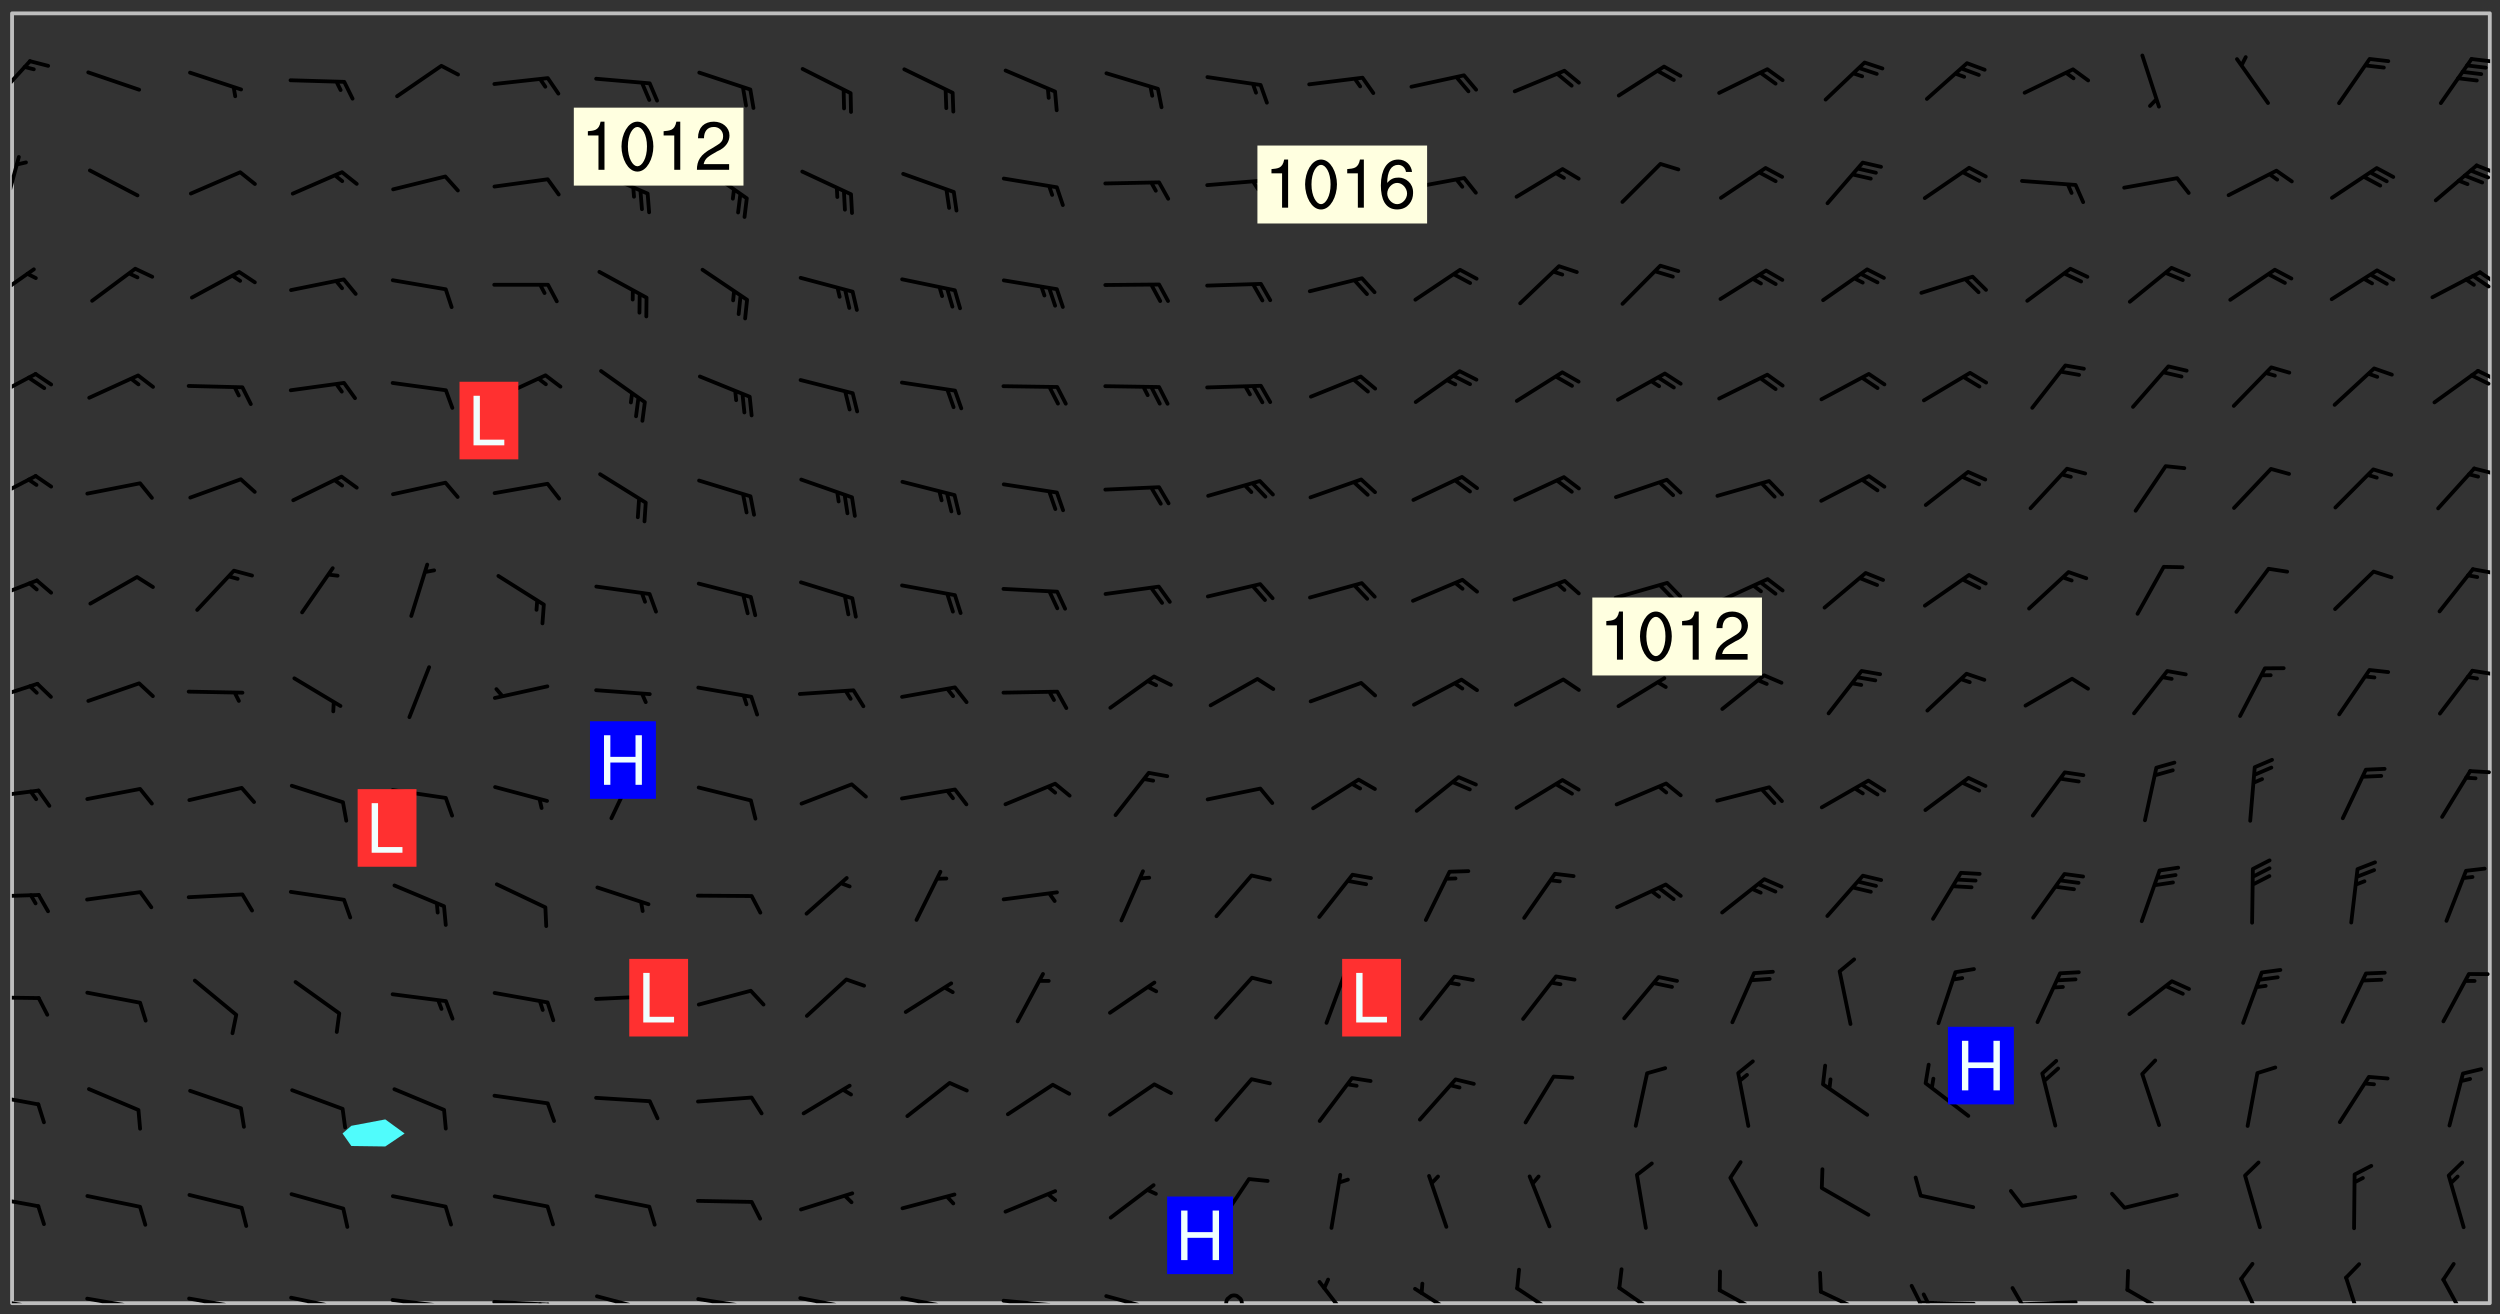 <svg xmlns="http://www.w3.org/2000/svg" role="img" xmlns:xlink="http://www.w3.org/1999/xlink" viewBox="142.45 309.95 326.84 171.84"><rect x="142.45" y="309.95" width="326.84" height="171.84" fill="#333333" stroke="none"/><defs><clipPath id="a"><path d="M144 311.672h1v168.656h-1zm0 0"/></clipPath><clipPath id="b"><path d="M144 311.672h324v168.656H144zm0 0"/></clipPath><clipPath id="c"><path d="M467 311.672h1v168.656h-1zm0 0"/></clipPath><clipPath id="d"><path d="M144 479h4v1.328h-4zm0 0"/></clipPath><clipPath id="e"><path d="M147 480h2v.328h-2zm0 0"/></clipPath><clipPath id="f"><path d="M153 479h9v1.328h-9zm0 0"/></clipPath><clipPath id="g"><path d="M160 480h2v.328h-2zm0 0"/></clipPath><clipPath id="h"><path d="M166 479h9v1.328h-9zm0 0"/></clipPath><clipPath id="i"><path d="M173 480h3v.328h-3zm0 0"/></clipPath><clipPath id="j"><path d="M172 480h2v.328h-2zm0 0"/></clipPath><clipPath id="k"><path d="M180 479h8v1.328h-8zm0 0"/></clipPath><clipPath id="l"><path d="M187 480h2v.328h-2zm0 0"/></clipPath><clipPath id="m"><path d="M186 480h1v.328h-1zm0 0"/></clipPath><clipPath id="n"><path d="M193 479h8v1.328h-8zm0 0"/></clipPath><clipPath id="o"><path d="M200 480h2v.328h-2zm0 0"/></clipPath><clipPath id="p"><path d="M199 480h2v.328h-2zm0 0"/></clipPath><clipPath id="q"><path d="M206 479h9v1.328h-9zm0 0"/></clipPath><clipPath id="r"><path d="M213 480h3v.328h-3zm0 0"/></clipPath><clipPath id="s"><path d="M212 480h2v.328h-2zm0 0"/></clipPath><clipPath id="t"><path d="M220 479h8v1.328h-8zm0 0"/></clipPath><clipPath id="u"><path d="M227 480h2v.328h-2zm0 0"/></clipPath><clipPath id="v"><path d="M233 479h8v1.328h-8zm0 0"/></clipPath><clipPath id="w"><path d="M240 480h2v.328h-2zm0 0"/></clipPath><clipPath id="x"><path d="M246 479h9v1.328h-9zm0 0"/></clipPath><clipPath id="y"><path d="M253 480h2v.328h-2zm0 0"/></clipPath><clipPath id="z"><path d="M260 479h8v1.328h-8zm0 0"/></clipPath><clipPath id="A"><path d="M266 480h1v.328h-1zm0 0"/></clipPath><clipPath id="B"><path d="M273 479h8v1.328h-8zm0 0"/></clipPath><clipPath id="C"><path d="M279 480h2v.328h-2zm0 0"/></clipPath><clipPath id="D"><path d="M286 479h9v1.328h-9zm0 0"/></clipPath><clipPath id="E"><path d="M292 480h2v.328h-2zm0 0"/></clipPath><clipPath id="F"><path d="M302 479h4v1.328h-4zm0 0"/></clipPath><clipPath id="G"><path d="M314 477h6v3.328h-6zm0 0"/></clipPath><clipPath id="H"><path d="M327 478h7v2.328h-7zm0 0"/></clipPath><clipPath id="I"><path d="M340 478h7v2.328h-7zm0 0"/></clipPath><clipPath id="J"><path d="M353 478h8v2.328h-8zm0 0"/></clipPath><clipPath id="K"><path d="M367 478h7v2.328h-7zm0 0"/></clipPath><clipPath id="L"><path d="M380 478h8v2.328h-8zm0 0"/></clipPath><clipPath id="M"><path d="M393 480h8v.328h-8zm0 0"/></clipPath><clipPath id="N"><path d="M392 477h2v3.328h-2zm0 0"/></clipPath><clipPath id="O"><path d="M393 478h2v2.328h-2zm0 0"/></clipPath><clipPath id="P"><path d="M406 479h9v1.328h-9zm0 0"/></clipPath><clipPath id="Q"><path d="M405 478h3v2.328h-3zm0 0"/></clipPath><clipPath id="R"><path d="M420 478h7v2.328h-7zm0 0"/></clipPath><clipPath id="S"><path d="M435 476h4v4.328h-4zm0 0"/></clipPath><clipPath id="T"><path d="M448 476h4v4.328h-4zm0 0"/></clipPath><clipPath id="U"><path d="M461 476h5v4.328h-5zm0 0"/></clipPath><clipPath id="V"><path d="M144 466h4v2h-4zm0 0"/></clipPath><clipPath id="W"><path d="M144 452h4v3h-4zm0 0"/></clipPath><clipPath id="X"><path d="M144 440h4v1h-4zm0 0"/></clipPath><clipPath id="Y"><path d="M144 426h4v2h-4zm0 0"/></clipPath><clipPath id="Z"><path d="M144 413h4v2h-4zm0 0"/></clipPath><clipPath id="aa"><path d="M465 410h3v2h-3zm0 0"/></clipPath><clipPath id="ab"><path d="M144 399h4v3h-4zm0 0"/></clipPath><clipPath id="ac"><path d="M465 397h3v2h-3zm0 0"/></clipPath><clipPath id="ad"><path d="M144 385h4v4h-4zm0 0"/></clipPath><clipPath id="ae"><path d="M465 384h3v2h-3zm0 0"/></clipPath><clipPath id="af"><path d="M144 371h4v5h-4zm0 0"/></clipPath><clipPath id="ag"><path d="M465 370h3v3h-3zm0 0"/></clipPath><clipPath id="ah"><path d="M144 358h4v5h-4zm0 0"/></clipPath><clipPath id="ai"><path d="M466 358h2v2h-2zm0 0"/></clipPath><clipPath id="aj"><path d="M465 358h3v3h-3zm0 0"/></clipPath><clipPath id="ak"><path d="M144 344h4v6h-4zm0 0"/></clipPath><clipPath id="al"><path d="M466 345h2v3h-2zm0 0"/></clipPath><clipPath id="am"><path d="M465 345h3v3h-3zm0 0"/></clipPath><clipPath id="an"><path d="M144 330h2v8h-2zm0 0"/></clipPath><clipPath id="ao"><path d="M465 331h3v2h-3zm0 0"/></clipPath><clipPath id="ap"><path d="M144 317h3v7h-3zm0 0"/></clipPath><clipPath id="aq"><path d="M465 317h3v2h-3zm0 0"/></clipPath><g id="ar" clip-path="url(#clip1)"><path fill="#fff" fill-opacity="0" fill-rule="evenodd" d="M0 0h1000v1000H0zm0 0"/><path fill="#d3d3d3" fill-opacity="0" fill-rule="evenodd" d="M162.152 355.867l-.234.293.059.234.117.172.176.234.293.348.113.059.117-.172.059-.234.176-.176.465-.176h.699l.234.293.289.816.059.176.176.23.352.234.699.699.172.176.234.348.234.41.289.582.41.465.23.234.234.176.117.23.176.293.172 1.164v.234l.059.289.059.117.117.117.348.41.117.172.176.176.176.234.117.172.172.352.059.234.234.406.234-.059-.176.176-.059.93h-.582l-.234-.113-.348.113-.117.117-.059.293-.059.176-.117.172-.465.293-.059.234-.059.113v.645l.059.172v.41l.059.059v.406l.059.406.117.176.059.059.23.641-.059.293v.699l-.059.582v.234l-.059.23-.055.352v1.922l.055.117h.426l-.367.117-.023.352.891 1.168 1.742.539 1.34.359v.539l.09.809.535.715 1.52.27.891-.086.09 1.164.535.18 1.16-.18 2.055-.984 1.16-.363 1.879-.176 1.695-.18-.18.719-1.516.086-1.25.09-.805.27-1.074.809.27.719.535.898-.18.625-.266.809.266 1.078.625.898.805.18 1.25-.18-.266.723.098.504.055.293v.172l.059.293v.406l.176.117.352.117h.406l.293-.176.113-.117.059-.117.117-.23.059-.176.352-.465.23-.176.176-.059.176.059.059.176.117.988.055.469.059.172.117.234.176.059.816.059h.289l.117.234.059.406.059.352v1.105l.117.293.117.348.289.699.176.352.582.754.352.176.172.059.469.234.641.465.348.234.293.176.293.055.23.062.816.348.293.176.113.172.352.352.117.176.523.641v.289l.059.352v.348l.059.352.059.289.117.059.172.059h.176l.582.234.176.117.176.289.176.234.113.234.293.23.117.117v.41l.059.055.289.234.234.117.059.117.117.172.059.117.23.234.059.176.234.059.117.059-.117.113-.059.117v.117l-.117.293-.117.289v.582l.176.117.117.059.059.117.117.117.113.059.176.348.059.352.059.406v.176l-.059.176-.117.699v.172l.117.176.293.293h.406l.176.117.117.172.117.293v.234h-.527l-.23-.234h-.234l-.176.059-.059.699.059.348.117.176.176.41.117.23.289.469.176.055h.523l.234.059.758.641.059.293v.234l.059.059.23.348v.352l-.117.172v.293l.293.289.293.176.172.059.293.176.293.117.582.406.289.234.293.176.219.16.016.012.23.176.641.523.176.234.117.176.176.176.113.172v.641l.117.176.469.117.582.117.234.059.23.113.293.117.113.059.586.352.289.172.176.062.176.055.176.059.699.352.289.176.234.055.289.176.234.117.641.406.293.117.172.059.234.059.41.059.23.059.234.117.059.172-.41.176.469.059.059.293.113.234.176.055.234.059.176.059.406.117.641.234.117.172.059.234v.176l-.059.117-.059.406.234.234.117.059.348.117.641.23.176.117.289.117.176.176.234.465.582 1.105.176.176.348.176.176.117.352.117 1.047.523.234.059.465.113.293.059.465.176.758.582.234.234.348.465.176.176.289.234.816.699.293.176.289.289.293.176.293.289.695.641.176.176.293.234.289.234.469.289.641.582.348.234.234.293.348.348.352.465.934.992.348.406.117.176.234.059.113.117.645.176.23.113.234.059.293.176.23.117.934.699.406.406.234.176.406.176.234.117.816.348.348.234.234.117.293.289.23.117.758.352.352.172.23.059.293.117.234.059.871.176h.816l.469.23.172.059.875.699.465.117.293.059.176.059.23.059.469.059.348.059.352.059.406.059h.293l.172.059v.23l.176.176h.293l.348.059.352.059.699.117h.641l.465-.234.293-.176.172-.117.41-.172.289-.176.934-.465.469-.293.523-.293.465-.172.465-.176 1.051-.465.289-.117.41-.117.289-.117.527-.176 1.516-.699.582-.348.289-.059.293-.059.348-.117.875-.23.352-.117h.113l.234-.059.875-.234.234-.059h.812l.352-.059.816-.117.172-.059.352-.055.293-.059.23-.059.816-.176.176-.059h.348l.234-.059.465-.117.758-.172.234-.059h.348l.41-.117.289-.059 1.285-.059h.289l.41-.059.23-.059h.176l.875-.117h.406l.41-.117h.348l.352-.113.871-.059h1.75l1.047.289.41.117.289.117.352.117.289.117 1.051.172.289.059h.293l.293.059.172.059.41.059.172.059.117.059h.117l.117.059.352.059h.113l.41.066 1.922.395 1.926.395 1.52.449 1.695.719 2.145.805 1.605-.719 1.43-.805 1.16-1.078 1.25-.449 3.035-.719 1.875-.359 2.145-1.348 2.234-1.254 2.5-1.258 1.695-.449 1.785-.18 1.16-.27.625.539 1.34-.27.715-.988.984-1.344.445-.18.805-.359 1.875-.539 1.785-.449 1.25-.27 1.16-.09 1.699-.09 1.961-.27 1.25-.09h.539l.625-.09h.891l2.145-.18 2.41-.18 2.59-.09 1.695.18 1.609.09 1.43.359 1.16.719 1.875.988 1.16 1.527.266.715.629.09.355.898.535.539.535 1.527 1.074.359h.535l-.805.535.09 1.707.715 2.695.891.805.895.988.715 1.258 1.785.539 1.52-.18.355 1.344 1.609-.805.98-.539.27.27.316-.215.219-.145.801.449.449-.359h.355l.535-.27.539-.719.535-.27.625-.988 1.16.449.84.371 1.395.617 1.695-.18h1.605l1.785.09.18-1.707.535-1.344.805.27.492.848.402.406-.09.539v.359l.715.449.711-.27h1.43l.359.988.445 1.258.715 1.344 1.25.629 1.695.629.715-.18.18-.539.98-.09.449.359.086 1.258-.266.629-.535.18v.539l.715.984.266.539.984.988.801 1.078-.266.359-.09.898-.625 2.332-.355 2.066-.09 1.793-.18.719-.09.539v1.438l-.98 1.883-.359 1.707-.535.898-.805 1.168-.266.539 2.055 1.254.086.359-.355.539-.09-.18v.809l.09 1.438-.445.715-1.074.094-.266.715.535.898.805.719 1.16.809 1.34.27.445.359-.355.449-1.789-.09-1.25-.449-.715-.719-.625-.09-.176 3.59-.188 1.309h89.359V311.703h-55.27v49.082l.762.125 3.289.543 2.023 2.836v2.754l2.352.332 2.348.332h4.051l-1.379 4.16-2.023.707-2.023.703-.543.344-2.594 1.617-.188.117-2.023-2.078-.73-2.742-2.672-2.078-1.375-3.5-.066-.082-1.957-2.672 2.75-1.418v-49.082H294.422v91.414l.117.031.133.012.074.074.105.047.09.059.086.059.09.059.297.297.059.09.031.117.027.117.016.137-.031.117-.059.09-.059.086-.043.105-.047.102-.027.121v.145l.176.27.148.148.074.086.074.074.043.105.062.09.059.086.043.105.059.09.047.102.043.105.059.086.117.18.074.074.062.086.059.09.043.105.059.09.059.086.062.09.059.09.043.102.117.18.074.074.059.086.074.074.09.059.105.047h.148l.133-.016.133.016.102-.047.074-.074.047-.102-.016-.133v-.148l-.047-.105-.027-.117-.047-.102-.027-.121-.043-.102-.062-.09-.043-.102-.043-.105-.031-.117-.016-.133-.012-.137.086-.059.059-.086.121-.031.043.105.016.133v.117l.059.102.059.09.09.059.148.148.059.09.043.105-.012.102.086.059.105.047.086.059.09.059.074.074-.117.027-.105.047-.086.059-.074.074-.059.09-.062.086-.027.121-.047.102-.043.105-.031.117-.012.133-.016.133v.148l.027.117.047.105.043.102.059.09.074.074.09.059.074.074.09.059.059.09.043.105.047.102.117.031.133.016h.148l.117-.031.105.043.043.105.047.102.027.121L299.5 410l.027.117.031.121.027.117.105.043.102.047.133-.016.148.148.062.086.074.074.07.074.09.062.105.043.102.043.117.031.137.016.117-.031.074-.074.027-.117-.012-.133-.031-.121-.027-.117.043-.105h.117l.09.062.117.027h.148l.133.016h.148l.133.016.133-.016h.148l.133-.016.133-.012.137.012.117-.027.133-.016.191-.059-.059.176-.016.133-.027.121-.016.133-.059.086-.133.016-.105.047-.105.043-.117.031-.117.027-.266.031h-.148l-.133.016-.074.074.059.086.148.148.117.18.074.07.09.062.09.059.086.059.09.059.102.043.105.062.105.043.086.059.105.047.102.043.18.117.059.09-.043.102-.047.105.016.133.223.223.059.09.043.102.031.121.043.102.016.133.031.117.012.137.031.117.148.148.102.043.105.043.117.031.133.016.137.016h.117l.117-.031.09-.059.043-.105.047-.102.043-.105.031-.117.012-.133v-.148l-.012-.133-.016-.133-.031-.117-.043-.105-.047-.105-.043-.102-.043-.105-.016-.133.016-.133.027-.117.031-.117.027-.121.047-.102.09-.059.086-.062.074-.074.09-.059.223-.223.059-.086.074-.074.117-.18.059-.086v-.148l-.074-.074-.102-.047-.105-.043-.102-.043-.059-.09-.047-.105-.027-.117.09-.059.117-.031.102-.043.18-.117.148-.148.012-.133-.012-.105-.09-.059-.133.016h-.148l-.133.016-.133-.016-.121-.031-.086-.059-.074-.074-.059-.09-.062-.086-.117-.18-.059-.086.031-.121.086-.059.121-.031.059-.086v-.121l-.031-.117-.059-.09-.059-.086-.047-.105-.027-.117-.016-.133.059-.09.074-.074.09-.059.117-.18.074-.074.059-.086.148-.148.121-.031.133-.016.133.016.074.074.043.105.016.133-.031.117-.117.031-.133.012-.148.148-.043.105-.047.102-.027.121-.031.117v.148l.031.117.043.105.059.09.074.07.074.074.117.031.121.027.117-.027.133-.016h.117l.09.059.074.074.047.105.059.086.102.047.133.016.105.043.086.059-.012.105-.074.074-.18.117-.059.09-.09.059-.07.074-.074.074-.062.09-.027.117-.016.133.016.133-.016.133v.148l.016.133.027.117.031.121.074.074.09.059.086.059.09.059.117.031v.086l-.102.047-.09.059-.266.031-.117.027h-.148l-.105.043-.102.047-.059.09-.062.234-.012.133-.031.121-.016.133v.293l-.012.133.012.137.016.133.133.016.133.012.121.031.086.059.074.074.047.105.043.102.016.133v.445l-.016.133v.445l.031.266.027.117.016.133.031.117.086.211.031.266v.148l-.031.117-.027.117-.031.121-.027.117-.031.117-.031.121-.012.133-.016.133.09.059.117-.031.102.016.047.105-.031.266v.441l-.043.105-.047.105-.043.102-.043.105-.059.086-.031.121-.043.117-.031.117-.016.133.016.133.059.09.105.047.086.059.059.086-.012.137-.031.117-.043.102v.445l-.016.133v.148l-.031.117-.043.105-.027.117-.047.105-.043.102-.031.121-.027.117-.031.133-.031.117-.027.117-.043.105-.031.117-.031.121-.012.133-.016.133v.297l.027.117v.148l.047.398.027.117.059.09.121.031h.148l.133-.016.059.09v.117l-.059.09-.09.059-.102.043-.105.047-.09.059-.086.059-.137.016-.117-.031-.133-.016-.102.047-.062.086-.012.137-.016.133-.031.117-.027.117-.016.133-.031.121v.297l.016.133.031.117v.148l.012.133v.148l-.027.117-.047.102-.027.121-.031.117-.059.09-.074.074-.102.043-.105.047-.117.027-.121.031-.102-.047.059-.086.105-.047.027-.117.031-.117.027-.121.031-.117v-.148l.016-.133-.031-.117-.043-.105-.105.016-.074.074-.102.043-.09.062-.074.074-.043.102-.016.133-.031.117L304.25 426l-.031.117-.027.117-.031.121-.027.117-.031.117-.043.105-.09.059h-.09l-.117-.031-.031-.086.016-.137-.031-.117v-.148l-.012-.133v-.148l-.062-.234-.027-.121-.043-.102-.047-.105-.059-.086-.059-.09-.043-.105-.062-.086-.148-.148-.07-.074-.105-.047-.105-.043-.102-.043-.297-.297-.09-.074-.086-.059-.105-.043-.09-.062-.086-.059-.105-.043-.09-.059-.086-.062-.074-.07-.105-.047-.086-.059-.105-.043-.09-.062-.102-.043-.105-.043-.086-.059-.105-.047-.105-.043-.102-.047-.09-.059-.102-.043-.105-.043-.09-.062-.117-.027-.133-.016-.133.016H299.75l-.133.016-.117-.031-.09-.059-.074-.074-.09-.059-.102-.047h-.148l-.121-.027-.102-.043-.074-.074-.117-.18-.09-.059-.102-.043-.09-.062-.105-.043-.09-.059-.086-.059-.105-.047-.059-.086-.059-.09-.043-.105-.047-.102-.074-.074-.086-.059-.074-.074-.09-.059-.223-.223-.043-.105-.031-.266.105-.043h.145l.105.043.074.074.09.059.086.059.105.047.09.059.148.148.07.074.148.148.062.086.074.074.086.059.074.074.09.062.09.059.086.059.27.176.102.047.105.043.102.043.047-.074.059-.086.074-.074.07-.074.105.043.074.074.059.09.043.102.047.105.043.105.121.027.117-.027.074-.09.043-.105.059-.09.074-.074.105-.043.117-.027.133.012.09.059.148.148.059.09.043.105.047.102.043.105.043.102.105.047.105.043.133.016.086-.059.059-.09.074-.074.105-.043.117.027.105.047.102.043.105.043.102.047.18.117v.117l-.016.133.016.133.016.137.059.086.102.047.121.027.117.031h.148l.117-.031.059-.09.18-.117.059-.09.074-.074.059-.086.117-.18.18-.117.117.031.09.059.043.074-.016.133v.117l.09.059h.148l.133-.016.133-.012.266-.031.105-.043.117-.031.121-.027.074-.074.07-.074.062-.09-.016-.105-.047-.102-.102-.043-.105-.016-.117.027-.266.031h-.148l-.074-.074-.09-.059-.117-.031-.117-.027-.133-.016h-.148l-.133.016h-.297l-.105-.047-.148-.148-.043-.102-.059-.09.223-.223.086-.059.105-.043.117-.031.133-.016.133.016.137.016.102.043.133-.012.09-.062.102-.043.062-.09-.047-.102-.09-.059-.117-.031-.102-.043-.059-.09-.062-.09v-.117l.016-.133.105-.047.074-.07v-.121l-.09-.059-.031-.117.09-.059.074-.074.043-.105.059-.09.047-.102.016-.133v-.148l-.047-.105-.043-.102-.09-.059-.133-.016-.102-.043-.137-.016-.117-.031h-.445l-.133-.016-.133-.012-.133-.016-.117-.031h-.148l-.133-.016-.133-.012-.266-.031-.121-.043-.086-.059-.074-.074v-.148l.012-.133.105-.047.102-.043.133-.016h.152l.133-.016h.293l.121.031.102.043.09.059.234.062.121-.047.09-.059.102-.043.133-.016.105.043.102.047.133.012.121-.027h.145l.121-.031.117-.027.105-.047.074-.074.086-.059.148-.148.059-.086.047-.105.027-.117.016-.105-.102-.043-.09-.059-.117-.031-.105-.043-.09-.062-.074-.086-.074-.074-.102-.043-.105-.047-.102-.043-.059-.09-.047-.102-.086-.211-.062-.086-.059-.09-.074-.074-.086-.059h-.27l-.117.031-.09.059-.102.043-.133.016-.105-.016-.027-.117-.062-.09-.117-.031-.102-.043-.148-.148-.031-.117-.016-.105.074-.074.18-.117.117-.027.117-.031.137.016.102.043.105.043.102.047.105.043.117.031.133.016.117.027.133.016.105-.016.09-.059-.074-.074-.105-.043-.074-.074-.074-.09-.148-.148-.086-.059-.09-.059-.074-.074-.09-.059-.102-.047-.121-.027-.102-.047-.105-.043-.117-.031-.102-.043-.121-.031h-.148l-.117.031-.105.043-.086.062-.18.117-.086.059-.09.059-.105.047-.086.059-.105.043-.102.043-.105.047-.074.074-.059.09-.059.086-.047.105-.059.086-.074.074-.133-.012-.117-.031h-.117l-.074.074-.09.059-.074.074-.09.059-.086.059-.105.047-.102.043-.137.016-.102-.043-.148-.148-.105-.047h-.086l-.105.047-.102.043-.121.031-.117-.031-.074-.074v-.117l.031-.121.074-.07.059-.09.074-.074.117-.031.105-.043h.293l.133-.016.137-.016.102-.043.09-.059.102-.047.09-.059.133-.012.09.059.133.012.09-.059.086-.059.105-.043.09-.059.086-.062.09-.059.148-.148.059-.086.059-.09.105-.043.133-.016.117.027.121.031.059-.059.059-.09.031-.266.027-.117.105.012.133.016.102-.043.09-.059.059-.09.074-.074.059-.09.047-.102.012-.133-.012-.133-.047-.105-.148-.148-.059-.09-.059-.086-.043-.105v-.445l.016-.133v-.148l.012-.133-.059-.059-.09.059-.102-.043-.18-.117-.086-.059-.062-.09-.059-.09-.074-.074-.086-.059-.121.031-.102.012-.105.047-.086.059-.105.043-.148.148-.09.059-.086.059-.09.062-.105.043-.133.016v-.121l.105-.043.117-.031.074-.07.043-.105v-.148l-.027-.117-.148-.148-.133-.016h-.148l-.117.031-.105.043-.102.043-.09.062-.117.027-.074-.074.012-.133-.043-.102-.043-.105-.09-.059-.117.027-.121.031-.117.031-.102.043-.121.031-.102.043-.105.043-.09.059-.102.016v-.117l.016-.133-.059-.09-.074.043-.148.148-.059.09-.074.074-.047.105-.043.102-.074.074-.059.09-.074.074-.059.086-.074.074-.09.062-.074.07-.074.074-.102.016-.133.016-.105-.043v-.121l.148-.148.043-.102.059-.09.047-.102.043-.105.059-.09.031-.117.043-.102.031-.121.027-.117.047-.105.043-.102.043-.105.074-.07.09-.062.09-.059.102-.043h.297l.266-.031.105-.043-.074-.074-.117-.031-.105-.043-.09-.059-.102-.047-.09-.059-.102-.043-.105-.043-.09-.062-.086-.059-.105-.043-.102-.043-.121-.031-.117-.031-.102-.043L297.5 410.25l-.102-.043-.09-.059-.043-.105-.016-.133.102-.043.133-.016.137.016.133-.016.102-.043.059-.09.016-.105-.09-.059-.074-.074-.102-.043-.09-.059-.148-.148-.043-.105-.016-.133v-.293l-.059-.09-.09-.059-.074-.074-.043-.105-.031-.117-.059-.09-.074-.074-.117-.027-.074-.074-.09-.059-.09-.062-.086-.059-.074-.074-.059-.086-.047-.105-.086-.059-.148-.148-.195-.059-.133.016-.102.043-.074.074-.047.102-.043.105-.059.09-.059.086-.297.297-.09.059h-.086l-.062-.086-.043-.105.031-.117.059-.09.027-.117-.012-.133-.09-.062-.105.047-.117.027-.117.031-.27.176-.102.047-.117.027-.105.047-.09.059-.102.043-.059-.086-.047-.105.016-.133.047-.105.07-.074.074-.07.059-.09v-.148l-.043-.105h-.238l-.102.047-.031.117-.027.117-.031.121-.074.043-.133.016-.074-.047-.043-.102-.043-.105-.047-.102-.043-.105-.121.031-.102.043-.133.016-.117.031-.105.043-.09.059-.102.047-.121.027-.133.016-.102-.043-.059-.09-.047-.105-.043-.102-.043-.105v-.117l.059-.09.086-.059.18-.117.102-.047.105-.043.105-.059.102-.043.09-.062.102-.043.105-.059.102-.047.09-.059.105-.043.102-.043.09-.062.102-.043.137-.016.117.031.102.043.121.031.102.043.105.047.102.043.105.043.102.047.105.043.102.043.105.047.086.059.105.043.117.031.105.043.102.047.09.059.105.043.102.043.105.047.117.027.102.047.121.027h.148l.086-.059.016-.102.059-.09-.027-.117-.074-.074-.117-.18-.074-.074-.09-.074-.18-.117-.086-.059-.105-.043-.102-.047-.27-.176-.059-.09-.074-.074-.059-.09-.043-.102-.031-.117-.016-.137v-.562l-.012-.133-.016-.133-.031-.117-.016-.133-.012-.133-.031-.121-.223-.223-.059-.086-.016-.105.031-.117.133-.016v-91.414H172.992v1.453l-.059.234-.352 1.051-.172.523-.117.348-.176.41-.117.172-.234.293-.23.059h-.352l-.117.059-.23.406v.293l.117.176.23.23.117.234.641.758.293.465.176.234.23.352.234.348.641.816.176.465.172.41.117.695.176.469.117 1.398.059.465v.875l.117 1.047v4.781l-.059.465-.352 1.281-.176.523-.113.41-.352.93L172.934 336l-.234.582-.117.176-.172.348-.176.406-.352.816-.059.293-.113.293-.117.289-.059.176-.117.875-.059.406-.059.117-.059.176-.059.172-.23.527-.117.172v.234l-.117.234-.059.172-.176.586v.289l-.059.176v.293l-.059.113-.059.527v.172l-.055.234v2.621l-.176.816-.117.176-.176.234-.117.172-.113.234-.586.934-.23.289-.293.465-.176.234-.289.352-.352.699-.113.23-.176.41-.176.23-.406.527-.816.699-.293.172-.289.234-.176.117-.176.176-.523.406-.527.176-.172.176-.234.055-.641.176h-.758m12.211 31.023l-1.074.449.359.895 1.25-.715.445-.539-.98-.09"/><path fill="#d3d3d3" fill-opacity="0" fill-rule="evenodd" d="M201.508 416.598h-.895l.449.629.98.359.805-.09.445-.988-.176.09-.715-.355-.895.355m154.621 59.07l-.059-.523v-.293l.113-.293.059-.23.469-.469h.113l.117-.113.117-.059h.176l.234-.059h.348l.234.059.117.059.23.172.059.176.117.582v.293l-.117.176-.172.289-.176.176-.527.523-.23.234-.117.059h-.176l-.117-.059-.406-.293-.176-.117-.117-.059-.059-.113-.055-.117m6.641-10.957l-.059-.172v-1.109l.059-.172.176-.059.172-.059h.176l.234-.059.117.059.059.699-.059.172-.117.176-.117.059-.234.523-.113.059h-.234l-.059-.117m9.613-14.391l-.117-.176v-.699l.293-.875.117-.172.176-.352.113-.23.117-.293.352-.758.117-.23.172-.234h.176l.117-.059h.641l.117.059.234.234.172.113.352.293.117.117.113.176v.113l.117.059.117.117v.699l-.059.176v.23l-.059.176-.348 1.051-.117.23-.117.234-.117.059-.23.234-.641.289h-.875l-.41-.117-.641-.465"/><path fill="none" stroke="#bebebe" stroke-linecap="round" stroke-linejoin="round" stroke-miterlimit="10" stroke-width=".5" d="M467.957 311.695H144.027v168.625h323.93v-168.625"/><g clip-path="url(#a)"><path fill="#fff" fill-opacity="0" fill-rule="evenodd" d="M144 475.891v4.438h.004H144V311.672h.004H144v164.219"/></g><g clip-path="url(#b)"><path fill="#fff" fill-opacity="0" fill-rule="evenodd" d="M144.004 480.328V311.672h48.816v144.625l-4.438.836-1.152 1.004 1.152 1.637 4.438.062 2.527-1.699-2.527-1.84v-144.625H467.996v168.656H144.004"/></g><path fill="#50fcfc" fill-rule="evenodd" d="M188.383 459.773l-1.152-1.637 1.152-1.004 4.438-.836 2.527 1.84-2.527 1.699-4.438-.062"/><g clip-path="url(#c)"><path fill="#fff" fill-opacity="0" fill-rule="evenodd" d="M467.996 480.328H468V311.672h-.004H468v168.656h-.004"/></g><g clip-path="url(#d)"><path fill="none" stroke="#000" stroke-linecap="round" stroke-linejoin="round" stroke-miterlimit="10" stroke-width=".5" d="M147.457 480.957l-6.914-1.254"/></g><g clip-path="url(#e)"><path fill="none" stroke="#000" stroke-linecap="round" stroke-linejoin="round" stroke-miterlimit="10" stroke-width=".5" d="M147.457 480.957l.746 2.336"/></g><g clip-path="url(#f)"><path fill="none" stroke="#000" stroke-linecap="round" stroke-linejoin="round" stroke-miterlimit="10" stroke-width=".5" d="M160.777 480.926l-6.926-1.195"/></g><g clip-path="url(#g)"><path fill="none" stroke="#000" stroke-linecap="round" stroke-linejoin="round" stroke-miterlimit="10" stroke-width=".5" d="M160.777 480.926l.77 2.328"/></g><g clip-path="url(#h)"><path fill="none" stroke="#000" stroke-linecap="round" stroke-linejoin="round" stroke-miterlimit="10" stroke-width=".5" d="M174.09 480.945l-6.918-1.23"/></g><g clip-path="url(#i)"><path fill="none" stroke="#000" stroke-linecap="round" stroke-linejoin="round" stroke-miterlimit="10" stroke-width=".5" d="M174.09 480.945l.754 2.332"/></g><g clip-path="url(#j)"><path fill="none" stroke="#000" stroke-linecap="round" stroke-linejoin="round" stroke-miterlimit="10" stroke-width=".5" d="M173.082 480.766l.379 1.168"/></g><g clip-path="url(#k)"><path fill="none" stroke="#000" stroke-linecap="round" stroke-linejoin="round" stroke-miterlimit="10" stroke-width=".5" d="M187.383 481.051l-6.875-1.445"/></g><g clip-path="url(#l)"><path fill="none" stroke="#000" stroke-linecap="round" stroke-linejoin="round" stroke-miterlimit="10" stroke-width=".5" d="M187.383 481.051l.684 2.355"/></g><g clip-path="url(#m)"><path fill="none" stroke="#000" stroke-linecap="round" stroke-linejoin="round" stroke-miterlimit="10" stroke-width=".5" d="M186.383 480.84l.34 1.18"/></g><g clip-path="url(#n)"><path fill="none" stroke="#000" stroke-linecap="round" stroke-linejoin="round" stroke-miterlimit="10" stroke-width=".5" d="M200.746 480.758l-6.973-.855"/></g><g clip-path="url(#o)"><path fill="none" stroke="#000" stroke-linecap="round" stroke-linejoin="round" stroke-miterlimit="10" stroke-width=".5" d="M200.746 480.758l.883 2.289"/></g><g clip-path="url(#p)"><path fill="none" stroke="#000" stroke-linecap="round" stroke-linejoin="round" stroke-miterlimit="10" stroke-width=".5" d="M199.734 480.633l.438 1.145"/></g><g clip-path="url(#q)"><path fill="none" stroke="#000" stroke-linecap="round" stroke-linejoin="round" stroke-miterlimit="10" stroke-width=".5" d="M214.086 480.504l-7.02-.352"/></g><g clip-path="url(#r)"><path fill="none" stroke="#000" stroke-linecap="round" stroke-linejoin="round" stroke-miterlimit="10" stroke-width=".5" d="M214.086 480.504l1.039 2.223"/></g><g clip-path="url(#s)"><path fill="none" stroke="#000" stroke-linecap="round" stroke-linejoin="round" stroke-miterlimit="10" stroke-width=".5" d="M213.062 480.453l.523 1.113"/></g><g clip-path="url(#t)"><path fill="none" stroke="#000" stroke-linecap="round" stroke-linejoin="round" stroke-miterlimit="10" stroke-width=".5" d="M227.285 481.234l-6.789-1.812"/></g><g clip-path="url(#u)"><path fill="none" stroke="#000" stroke-linecap="round" stroke-linejoin="round" stroke-miterlimit="10" stroke-width=".5" d="M227.285 481.234l.555 2.391"/></g><g clip-path="url(#v)"><path fill="none" stroke="#000" stroke-linecap="round" stroke-linejoin="round" stroke-miterlimit="10" stroke-width=".5" d="M240.676 480.875l-6.941-1.094"/></g><g clip-path="url(#w)"><path fill="none" stroke="#000" stroke-linecap="round" stroke-linejoin="round" stroke-miterlimit="10" stroke-width=".5" d="M240.676 480.875l.801 2.32"/></g><g clip-path="url(#x)"><path fill="none" stroke="#000" stroke-linecap="round" stroke-linejoin="round" stroke-miterlimit="10" stroke-width=".5" d="M253.969 481l-6.898-1.344"/></g><g clip-path="url(#y)"><path fill="none" stroke="#000" stroke-linecap="round" stroke-linejoin="round" stroke-miterlimit="10" stroke-width=".5" d="M253.969 481l.719 2.348"/></g><g clip-path="url(#z)"><path fill="none" stroke="#000" stroke-linecap="round" stroke-linejoin="round" stroke-miterlimit="10" stroke-width=".5" d="M267.285 480.992l-6.898-1.328"/></g><g clip-path="url(#A)"><path fill="none" stroke="#000" stroke-linecap="round" stroke-linejoin="round" stroke-miterlimit="10" stroke-width=".5" d="M266.281 480.797l.363 1.176"/></g><g clip-path="url(#B)"><path fill="none" stroke="#000" stroke-linecap="round" stroke-linejoin="round" stroke-miterlimit="10" stroke-width=".5" d="M280.648 480.656L273.652 480"/></g><g clip-path="url(#C)"><path fill="none" stroke="#000" stroke-linecap="round" stroke-linejoin="round" stroke-miterlimit="10" stroke-width=".5" d="M279.633 480.562l.469 1.133"/></g><g clip-path="url(#D)"><path fill="none" stroke="#000" stroke-linecap="round" stroke-linejoin="round" stroke-miterlimit="10" stroke-width=".5" d="M293.852 481.262l-6.773-1.867"/></g><g clip-path="url(#E)"><path fill="none" stroke="#000" stroke-linecap="round" stroke-linejoin="round" stroke-miterlimit="10" stroke-width=".5" d="M292.867 480.992l.266 1.195"/></g><g clip-path="url(#F)"><path fill="none" stroke="#000" stroke-linecap="round" stroke-linejoin="round" stroke-miterlimit="10" stroke-width=".5" d="M304.805 480.328l-.02-.199-.059-.191-.094-.176-.461-.379-.191-.059-.199-.02-.199.02-.191.059-.461.379-.094.176-.059.191-.02.199.02.199.059.191.094.18.461.375.191.059.199.02.199-.02.191-.059.461-.375.094-.18.059-.191.02-.199"/></g><g clip-path="url(#G)"><path fill="none" stroke="#000" stroke-linecap="round" stroke-linejoin="round" stroke-miterlimit="10" stroke-width=".5" d="M314.953 477.543l4.285 5.57"/></g><path fill="none" stroke="#000" stroke-linecap="round" stroke-linejoin="round" stroke-miterlimit="10" stroke-width=".5" d="M315.578 478.355l.504-1.117"/><g clip-path="url(#H)"><path fill="none" stroke="#000" stroke-linecap="round" stroke-linejoin="round" stroke-miterlimit="10" stroke-width=".5" d="M327.445 478.445l5.934 3.766"/></g><path fill="none" stroke="#000" stroke-linecap="round" stroke-linejoin="round" stroke-miterlimit="10" stroke-width=".5" d="M328.309 478.992l.094-1.223"/><g clip-path="url(#I)"><path fill="none" stroke="#000" stroke-linecap="round" stroke-linejoin="round" stroke-miterlimit="10" stroke-width=".5" d="M340.801 478.383l5.852 3.895"/></g><path fill="none" stroke="#000" stroke-linecap="round" stroke-linejoin="round" stroke-miterlimit="10" stroke-width=".5" d="M340.801 478.383l.242-2.441"/><g clip-path="url(#J)"><path fill="none" stroke="#000" stroke-linecap="round" stroke-linejoin="round" stroke-miterlimit="10" stroke-width=".5" d="M354.156 478.324l5.77 4.008"/></g><path fill="none" stroke="#000" stroke-linecap="round" stroke-linejoin="round" stroke-miterlimit="10" stroke-width=".5" d="M354.156 478.324l.289-2.438"/><g clip-path="url(#K)"><path fill="none" stroke="#000" stroke-linecap="round" stroke-linejoin="round" stroke-miterlimit="10" stroke-width=".5" d="M367.281 478.633l6.152 3.395"/></g><path fill="none" stroke="#000" stroke-linecap="round" stroke-linejoin="round" stroke-miterlimit="10" stroke-width=".5" d="M367.281 478.633l.035-2.453"/><g clip-path="url(#L)"><path fill="none" stroke="#000" stroke-linecap="round" stroke-linejoin="round" stroke-miterlimit="10" stroke-width=".5" d="M380.5 478.816l6.344 3.027"/></g><path fill="none" stroke="#000" stroke-linecap="round" stroke-linejoin="round" stroke-miterlimit="10" stroke-width=".5" d="M380.5 478.816l-.105-2.453"/><g clip-path="url(#M)"><path fill="none" stroke="#000" stroke-linecap="round" stroke-linejoin="round" stroke-miterlimit="10" stroke-width=".5" d="M393.473 480.25l7.027.16"/></g><g clip-path="url(#N)"><path fill="none" stroke="#000" stroke-linecap="round" stroke-linejoin="round" stroke-miterlimit="10" stroke-width=".5" d="M393.473 480.25l-1.102-2.195"/></g><g clip-path="url(#O)"><path fill="none" stroke="#000" stroke-linecap="round" stroke-linejoin="round" stroke-miterlimit="10" stroke-width=".5" d="M394.496 480.273l-.551-1.098"/></g><g clip-path="url(#P)"><path fill="none" stroke="#000" stroke-linecap="round" stroke-linejoin="round" stroke-miterlimit="10" stroke-width=".5" d="M406.789 480.461l7.023-.266"/></g><g clip-path="url(#Q)"><path fill="none" stroke="#000" stroke-linecap="round" stroke-linejoin="round" stroke-miterlimit="10" stroke-width=".5" d="M406.789 480.461l-1.23-2.121"/></g><g clip-path="url(#R)"><path fill="none" stroke="#000" stroke-linecap="round" stroke-linejoin="round" stroke-miterlimit="10" stroke-width=".5" d="M420.578 478.566l6.078 3.527"/></g><path fill="none" stroke="#000" stroke-linecap="round" stroke-linejoin="round" stroke-miterlimit="10" stroke-width=".5" d="M420.578 478.566l.09-2.453"/><g clip-path="url(#S)"><path fill="none" stroke="#000" stroke-linecap="round" stroke-linejoin="round" stroke-miterlimit="10" stroke-width=".5" d="M435.453 477.141l2.957 6.375"/></g><path fill="none" stroke="#000" stroke-linecap="round" stroke-linejoin="round" stroke-miterlimit="10" stroke-width=".5" d="M435.453 477.141l1.477-1.957"/><g clip-path="url(#T)"><path fill="none" stroke="#000" stroke-linecap="round" stroke-linejoin="round" stroke-miterlimit="10" stroke-width=".5" d="M449.168 476.984l2.16 6.688"/></g><path fill="none" stroke="#000" stroke-linecap="round" stroke-linejoin="round" stroke-miterlimit="10" stroke-width=".5" d="M449.168 476.984l1.707-1.762"/><g clip-path="url(#U)"><path fill="none" stroke="#000" stroke-linecap="round" stroke-linejoin="round" stroke-miterlimit="10" stroke-width=".5" d="M461.883 477.242l3.359 6.172"/></g><path fill="none" stroke="#000" stroke-linecap="round" stroke-linejoin="round" stroke-miterlimit="10" stroke-width=".5" d="M461.883 477.242l1.352-2.047"/><g clip-path="url(#V)"><path fill="none" stroke="#000" stroke-linecap="round" stroke-linejoin="round" stroke-miterlimit="10" stroke-width=".5" d="M147.457 467.645l-6.914-1.262"/></g><path fill="none" stroke="#000" stroke-linecap="round" stroke-linejoin="round" stroke-miterlimit="10" stroke-width=".5" d="M147.457 467.645l.742 2.34m12.559-2.266l-6.883-1.41m6.883 1.41l.691 2.355m12.594-2.223l-6.824-1.676m6.824 1.676l.602 2.379m12.684-2.273l-6.766-1.887m6.766 1.887l.531 2.395m12.848-2.656l-6.895-1.363m6.895 1.363l.711 2.348m12.609-2.367l-6.902-1.324m6.902 1.324l.723 2.344m12.586-2.312l-6.891-1.387m6.891 1.387l.703 2.352m12.68-2.977l-7.027-.137m7.027.137l1.109 2.188m12.043-3.312l-6.703 2.113m5.727-1.805l.879.859m13.457-1.012l-6.793 1.801m5.805-1.539l.836.902m13.32-1.605l-6.496 2.684m5.551-2.293l.945.781m12.867-1.953l-5.602 4.246m4.789-3.629l1.113.516m12.168-1.93l-3.906 5.84m3.906-5.84l2.441.246m9.496-.793l-1.152 6.934m.984-5.926l1.164-.387m10.613-.48l2.262 6.652m-1.934-5.684l.84-.895m11.98-.012l2.594 6.531m-2.215-5.582l.793-.938m12.855-.211l1.168 6.926m-1.168-6.926l1.945-1.496m10.266 1.879l3.379 6.16m-3.379-6.16l1.344-2.051m10.613 3.379l6.09 3.504m-6.09-3.504l.082-2.453m12.848 3.449l6.863 1.512m-6.863-1.512l-.66-2.363m13.941 3.699l6.93-1.16m-6.93 1.16l-1.492-1.945m14.859 2.199l6.828-1.668m-6.828 1.668l-1.633-1.832m17.391-2.379l1.941 6.754m-1.941-6.754l1.762-1.707M450.281 463.5l-.07 7.027m.07-7.027l2.18-1.129m-2.191 2.152l1.09-.566m11.227-.32l1.949 6.754m-1.949-6.754l1.762-1.707m-1.477 2.691l.879-.855"/><g clip-path="url(#W)"><path fill="none" stroke="#000" stroke-linecap="round" stroke-linejoin="round" stroke-miterlimit="10" stroke-width=".5" d="M147.457 454.332l-6.914-1.27"/></g><path fill="none" stroke="#000" stroke-linecap="round" stroke-linejoin="round" stroke-miterlimit="10" stroke-width=".5" d="M147.457 454.332l.738 2.34m12.355-1.605l-6.473-2.738m6.473 2.738l.215 2.445m13.188-2.672l-6.648-2.281m6.648 2.281l.387 2.422m12.902-2.344l-6.594-2.438m6.594 2.438l.328 2.43m12.934-2.297l-6.488-2.703m6.488 2.703l.227 2.445m13.324-3.301l-6.957-.996m6.957.996l.832 2.309m12.512-2.586l-7.016-.441m7.016.441l1.012 2.234m12.301-2.715l-7.008.523m7.008-.523l1.309 2.074m11.512-3.625l-6.02 3.625m5.141-3.098l1.055.629m12.895-1.512l-5.531 4.336m5.531-4.336l2.242.992m11.242-.754l-5.871 3.855m5.871-3.855l2.152 1.18m11.129-1.234l-5.801 3.965m5.801-3.965l2.172 1.141m10.535-1.816l-4.59 5.32m4.59-5.32l2.395.543m10.742-.688l-4.23 5.609m4.23-5.609l2.422.383m-3.039.434l1.215.191m12.934-.832l-4.664 5.254m4.664-5.254l2.387.578m-3.062.188l1.191.289m12.301-1.426l-3.664 5.996m3.664-5.996l2.449.148m9.777-.582l-1.488 6.867m1.488-6.867l2.363-.668m9.547.652l1.324 6.898m-1.324-6.898l1.91-1.543m-1.719 2.547l.957-.773m9.938 1.223l5.781 3.992m-5.781-3.992l.281-2.438m.559 3.016l.141-1.219m12.434.5l5.582 4.273m-5.582-4.273l.402-2.422m.41 3.043l.203-1.211m14.238-.684l1.703 6.816m-1.703-6.816l1.824-1.641m-1.578 2.633l1.824-1.641m10.996.723l2.203 6.672m-2.203-6.672l1.695-1.773m13.359 1.652l-1.277 6.91m1.277-6.91l2.34-.734m12.238 1.234l-3.801 5.91m3.801-5.91l2.445.203m-3 .656l1.223.102m11.629-1.406l-1.766 6.801m1.766-6.801l2.387-.57m-2.645 1.562l1.191-.285"/><g clip-path="url(#X)"><path fill="none" stroke="#000" stroke-linecap="round" stroke-linejoin="round" stroke-miterlimit="10" stroke-width=".5" d="M147.512 440.434l-7.023-.098"/></g><path fill="none" stroke="#000" stroke-linecap="round" stroke-linejoin="round" stroke-miterlimit="10" stroke-width=".5" d="M147.512 440.434l1.121 2.18m12.133-1.574l-6.902-1.312m6.902 1.312l.727 2.344m11.844-.758l-5.414-4.48m5.414 4.48l-.492 2.402m13.957-2.598l-5.711-4.094m5.711 4.094l-.324 2.434m14.27-4.031l-6.969-.898m6.969.898l.863 2.297m-1.879-2.426l.434 1.148M214.035 441l-6.918-1.234M214.035 441l.754 2.336m-1.762-2.516l.379 1.168m13.992-1.77l-7.02.332m7.02-.332l1.254 2.109m11.949-2.848l-6.793 1.805m6.793-1.805l1.668 1.801m10.836-3.277l-5.168 4.762m5.168-4.762l2.312.812m11.391-.305l-5.945 3.746m5.078-3.203l1.066.609m11.801-2.379l-3.316 6.195m2.836-5.293l1.227.004m13.816.215l-5.809 3.953m4.961-3.379l1.086.574m12.523-1.781l-4.707 5.219m4.707-5.219l2.383.598m9.805-1.281l-2.449 6.586m2.449-6.586l2.434-.324m-2.789 1.281l2.434-.324m12.191-.094l-4.359 5.512m4.359-5.512l2.414.438m-3.047.363l1.207.219m12.715-1.043l-4.305 5.555m4.305-5.555l2.418.418m-3.047.391l1.211.207m12.832-.934l-4.504 5.395m4.504-5.395l2.402.5m-3.059.285l2.402.5m10.738-1.801l-2.844 6.426m2.844-6.426l2.449-.176m-2.863 1.109l2.449-.176m9.148-.988l1.418 6.883m-1.418-6.883l1.891-1.566m13.246 1.676l-2.223 6.664m2.223-6.664l2.418-.406m-2.742 1.375l1.211-.203m12.793-.621l-2.949 6.379m2.949-6.379l2.449-.137m-2.879 1.062l2.449-.133m-2.879 1.062l1.227-.07m14.254-.746l-5.562 4.297m5.562-4.297l2.234 1.012m-3.043-.387l2.234 1.012m10.324-2.785l-2.434 6.594m2.434-6.594l2.43-.328m-2.785 1.289l2.434-.332m-2.785 1.289l1.215-.164m13.113-1.621l-3.047 6.332m3.047-6.332l2.453-.102m-2.895 1.023l2.449-.102m11.449-.75l-3.332 6.188m3.332-6.188l2.453.016m-2.938.887l1.227.004"/><g clip-path="url(#Y)"><path fill="none" stroke="#000" stroke-linecap="round" stroke-linejoin="round" stroke-miterlimit="10" stroke-width=".5" d="M147.512 426.957l-7.023.223"/></g><path fill="none" stroke="#000" stroke-linecap="round" stroke-linejoin="round" stroke-miterlimit="10" stroke-width=".5" d="M147.512 426.957l1.219 2.129m-2.242-2.098l.613 1.066m13.691-1.473l-6.957.973m6.957-.973l1.441 1.984m11.906-1.68l-7.02.363m7.02-.363l1.262 2.105m12.02-1.406l-6.953-1.035m6.953 1.035l.816 2.312M200.5 428.426l-6.48-2.715m6.48 2.715l.227 2.445m-1.168-2.84l.113 1.223m14.078-.68l-6.348-3.012m6.348 3.012l.113 2.449m13.367-2.859l-6.68-2.191m5.707 1.871l.211 1.211m14.25-1.961l-7.027-.051m7.027.051l1.137 2.172m11.293-4.531l-5.254 4.668m4.488-3.988l1.148.426m11.867-1.918l-3.125 6.293m2.672-5.379l1.227-.031m14.461 1.805l-6.965.918m5.953-.785l.711 1m11.547-3.891l-2.824 6.434m2.41-5.496l1.227-.094m13.379-.289l-4.582 5.324m4.582-5.324l2.395.539m10.805-.637l-4.348 5.52m4.348-5.52l2.414.434m-3.047.367l2.414.438m10.91-1.633l-3.102 6.309m3.102-6.309l2.453-.078m-2.906.996l1.227-.039m13.004-.605l-4.023 5.762m4.023-5.762l2.434.297m-3.02.543l1.219.145m13.855.414l-6.371 2.965m6.371-2.965l1.957 1.48m-2.883-1.051l1.957 1.48m-2.887-1.047l.98.738m13.762-2.297l-5.516 4.355m5.516-4.355l2.246.984m-3.047-.352l2.246.988m-3.051-.355l1.125.496m13.363-2.219l-4.648 5.27m4.648-5.27l2.387.57m-3.062.195l2.387.57m-3.062.199l2.387.566m11.777-2.473l-3.645 6.012m3.645-6.012l2.449.137m-2.98.738l2.449.137m-2.98.738l2.453.137m12.152-1.734l-4.098 5.707m4.098-5.707l2.43.328m-3.027.504l2.434.324m-3.031.504l2.434.328m11.191-2.449l-2.332 6.629m2.332-6.629l2.43-.367m-2.766 1.332l2.426-.367m-2.766 1.332l2.426-.367m10.449-1.762l-.102 7.027m.102-7.027l2.184-1.121m-2.195 2.145l2.184-1.121m-2.199 2.145l2.184-1.121m11.52-.902l-.82 6.98m.82-6.98l2.289-.891m-2.406 1.906l2.285-.891m-2.406 1.906l1.145-.445m13.277-1.367l-2.555 6.543m2.555-6.543l2.438-.285m-2.809 1.234l1.219-.141"/><g clip-path="url(#Z)"><path fill="none" stroke="#000" stroke-linecap="round" stroke-linejoin="round" stroke-miterlimit="10" stroke-width=".5" d="M147.484 413.305l-6.969.898"/></g><path fill="none" stroke="#000" stroke-linecap="round" stroke-linejoin="round" stroke-miterlimit="10" stroke-width=".5" d="M147.484 413.305l1.422 2m-2.438-1.871l.711 1m13.586-1.34l-6.902 1.32m6.902-1.32l1.539 1.91m11.746-2.047l-6.844 1.594m6.844-1.594l1.613 1.848m11.625.027l-6.688-2.156m6.688 2.156l.434 2.414m13.012-2.977l-6.949-1.031m6.949 1.031l.824 2.312m12.41-1.922l-6.789-1.812m5.801 1.547l.277 1.195m9.125 1.336l3.016-6.348m15.219 4.02l-6.82-1.691m6.82 1.691l.594 2.383m12.59-4.488l-6.559 2.523m6.559-2.523l1.852 1.605m11.648-.93l-6.93 1.172m6.93-1.172l1.496 1.941m-2.504-1.773l.746.973m13.359-1.898l-6.496 2.688m6.496-2.688l1.891 1.562m-2.836-1.172l.945.781m12.238-2.59l-4.344 5.523m4.344-5.523l2.414.434m-3.047.367l1.207.219m14.012 1.035l-6.883 1.414m6.883-1.414l1.562 1.891m11.285-3.059l-5.949 3.746m5.949-3.746l2.129 1.223m-2.996-.676l1.066.609m12.879-1.484l-5.477 4.406m5.477-4.406l2.254.965m-3.051-.324l2.258.965m12.117-1.227l-6.004 3.648m6.004-3.648l2.113 1.25m-2.984-.719l2.109 1.25m12.312-1.328l-6.473 2.738m6.473-2.738l1.906 1.547m-2.848-1.148l.953.773m13.469-.68l-6.805 1.754m6.805-1.754l1.656 1.812m-2.645-1.555l1.656 1.809m12.293-2.938L380.625 415.5m6.094-3.496l2.078 1.309m-2.965-.797l2.078 1.305m-2.965-.797l1.039.652m13.82-2.023l-5.637 4.203m5.637-4.203l2.219 1.051m-3.039-.438l2.219 1.047m11.191-2.383l-4.184 5.648m4.184-5.648l2.426.363m-3.035.457l2.426.367m10.152-1.797l-1.492 6.867m1.492-6.867l2.359-.668m-2.578 1.668l2.363-.668m10.719-.398l-.594 7m.594-7l2.258-.965m-2.344 1.98l2.258-.965m-2.344 1.984l1.129-.48m13.57-1.23l-3.016 6.348m3.016-6.348l2.449-.109m-2.887 1.035l2.449-.113m11.633-.633l-3.672 5.992"/><g clip-path="url(#aa)"><path fill="none" stroke="#000" stroke-linecap="round" stroke-linejoin="round" stroke-miterlimit="10" stroke-width=".5" d="M465.398 410.758l2.449.152"/></g><path fill="none" stroke="#000" stroke-linecap="round" stroke-linejoin="round" stroke-miterlimit="10" stroke-width=".5" d="M464.863 411.629l1.227.074"/><g clip-path="url(#ab)"><path fill="none" stroke="#000" stroke-linecap="round" stroke-linejoin="round" stroke-miterlimit="10" stroke-width=".5" d="M147.34 399.352l-6.68 2.172"/></g><path fill="none" stroke="#000" stroke-linecap="round" stroke-linejoin="round" stroke-miterlimit="10" stroke-width=".5" d="M147.34 399.352l1.766 1.703m-2.738-1.387l.883.852m13.387-1.23l-6.641 2.297m6.641-2.297l1.797 1.672m11.711-.453l-7.027-.137m6.004.117l.555 1.094m13.281.664l-6.027-3.613m5.152 3.086l-.062 1.227m9.953.762l2.578-6.535m8.594 4.027l6.863-1.52m-5.863 1.297l-.797-.934m20.047.652l-7.008-.512m5.988.438l.496 1.121m13.797-.703l-6.926-1.199m6.926 1.199l.766 2.332m-1.773-2.508l.383 1.168m13.984-1.832l-7.012.48m7.012-.48l1.297 2.082m-2.316-2.012l.648 1.039m13.637-1.492l-6.914 1.242m6.914-1.242l1.52 1.93m-2.523-1.75l.758.965m13.617-.586l-7.027.129m7.027-.129l1.191 2.145m-2.215-2.125l.598 1.07m13.082-3.074l-5.711 4.094m5.711-4.094l2.199 1.094m-3.027-.496l1.098.543m13.25-.82l-6.121 3.453m6.121-3.453l2.07 1.324m11.484-.805l-6.598 2.414m6.598-2.414l1.828 1.641m11.297-2.07l-6.215 3.277m6.215-3.277l2.027 1.379m-2.934-.902l1.016.688m13.195-1.184l-6.195 3.316m6.195-3.316l2.039 1.367m11.176-1.539l-5.996 3.66m5.125-3.129l1.055.625m12.871-1.527l-5.477 4.398m5.477-4.398l2.258.969m-3.055-.328l1.129.484m12.402-1.695l-4.316 5.543m4.316-5.543l2.418.422m-3.043.383l2.414.422m-3.043.387l1.207.211m13.766-1.461l-5.121 4.812m5.121-4.812l2.324.793m-3.07-.09l1.164.395m13.379-.445l-6.086 3.512m6.086-3.512l2.082 1.301m10.359-2.309l-4.34 5.527m4.34-5.527l2.418.434m-3.047.371l1.207.215m12.191-1.375l-3.246 6.234m3.246-6.234l2.453-.02m-2.926.93l1.227-.012m12.922-.68l-3.965 5.801m3.965-5.801l2.438.27m-3.016.574l1.219.133m12.816-.875l-4.254 5.594"/><g clip-path="url(#ac)"><path fill="none" stroke="#000" stroke-linecap="round" stroke-linejoin="round" stroke-miterlimit="10" stroke-width=".5" d="M465.688 397.641l2.422.395"/></g><path fill="none" stroke="#000" stroke-linecap="round" stroke-linejoin="round" stroke-miterlimit="10" stroke-width=".5" d="M465.07 398.457l1.211.195"/><g clip-path="url(#ad)"><path fill="none" stroke="#000" stroke-linecap="round" stroke-linejoin="round" stroke-miterlimit="10" stroke-width=".5" d="M147.27 385.84l-6.539 2.566"/></g><path fill="none" stroke="#000" stroke-linecap="round" stroke-linejoin="round" stroke-miterlimit="10" stroke-width=".5" d="M147.27 385.84l1.863 1.598m-2.812-1.223l.93.797m13.117-1.625l-6.105 3.477m6.105-3.477l2.074 1.312m10.59-2.141l-4.801 5.129m4.801-5.129l2.367.637m-3.066.109l1.184.32m12.43-1.391l-4 5.777m3.418-4.938l1.219.141m11.719-1.449l-2.082 6.715m1.777-5.738l1.207-.227m14.344 4.48l-5.941-3.746m5.941 3.746l-.18 2.449m-.684-2.992l-.094 1.223m14.781-2.066l-6.961-.973m6.961.973l.84 2.305m-1.852-2.445l.418 1.152m13.832-.625l-6.809-1.746m6.809 1.746l.578 2.387m-1.57-2.641l.578 2.387m13.68-1.965l-6.711-2.082m6.711 2.082l.461 2.41m-1.438-2.715l.461 2.41m13.934-2.512l-6.914-1.27m6.914 1.27l.742 2.34m-1.75-2.523l.742 2.336m13.633-2.605l-7.02-.363m7.02.363l1.035 2.227m-2.059-2.277l1.039 2.223m13.27-2.836l-6.961.965m6.961-.965l1.438 1.992m-2.449-1.852l1.438 1.988m12.828-2.453l-6.84 1.613m6.84-1.613l1.621 1.844m-2.613-1.609l1.617 1.844m12.656-2.211l-6.77 1.883m6.77-1.883l1.691 1.777m-2.676-1.504l1.691 1.777m12.457-2.48l-6.469 2.742m6.469-2.742l1.906 1.543m-2.848-1.145l.953.77m13.363-1.023l-6.586 2.449m6.586-2.449l1.836 1.629m-2.793-1.273l.914.816m13.441-.918l-6.754 1.945m6.754-1.945l1.707 1.762m-2.691-1.48l1.707 1.762m12.406-2.539l-6.383 2.934m6.383-2.934l1.953 1.488m-2.879-1.062l1.949 1.488m-2.879-1.062l.977.746m13.691-2.395l-5.375 4.527m5.375-4.527l2.273.914m-3.059-.258l2.277.914m12.02-1.312l-5.77 4.012m5.77-4.012l2.184 1.121m-3.023-.535l2.184 1.121m11.668-2.086l-5.16 4.77m5.16-4.77l2.316.809m-3.07-.113l1.16.402m12.039-1.781l-3.426 6.137m3.426-6.137l2.453.051m11.254.203l-4.207 5.629m4.207-5.629l2.426.375m11.305-.012l-5.039 4.902m5.039-4.902l2.336.75m10.641-1.055l-4.359 5.512"/><g clip-path="url(#ae)"><path fill="none" stroke="#000" stroke-linecap="round" stroke-linejoin="round" stroke-miterlimit="10" stroke-width=".5" d="M465.742 384.367l2.414.441"/></g><path fill="none" stroke="#000" stroke-linecap="round" stroke-linejoin="round" stroke-miterlimit="10" stroke-width=".5" d="M465.109 385.168l1.203.223"/><g clip-path="url(#af)"><path fill="none" stroke="#000" stroke-linecap="round" stroke-linejoin="round" stroke-miterlimit="10" stroke-width=".5" d="M147.113 372.18l-6.227 3.254"/></g><path fill="none" stroke="#000" stroke-linecap="round" stroke-linejoin="round" stroke-miterlimit="10" stroke-width=".5" d="M147.113 372.18l2.023 1.387m-2.93-.91l1.012.691m13.543-.215l-6.895 1.352m6.895-1.352l1.547 1.906m11.625-2.43l-6.605 2.395m6.605-2.395l1.82 1.645m11.348-1.988l-6.312 3.086m6.312-3.086l1.988 1.441m-2.906-.992l.992.719m13.516-.379l-6.863 1.508m6.863-1.508l1.59 1.867m11.754-1.723l-6.922 1.219m6.922-1.219l1.512 1.934m11.324.531l-5.965-3.715m5.965 3.715l-.164 2.449m-.703-2.988l-.168 2.449m14.73-2.738l-6.719-2.059m6.719 2.059l.465 2.41m-1.445-2.707l.469 2.406m13.781-1.977l-6.633-2.32m6.633 2.32l.375 2.426m-1.34-2.766l.371 2.426m-1.336-2.762l.188 1.215m15.148-.832l-6.812-1.734m6.812 1.734l.578 2.383m-1.57-2.637l.582 2.387m-1.574-2.637l.293 1.191m15.074-1.02l-6.945-1.07m6.945 1.07l.809 2.316m-1.82-2.473l.809 2.316m13.555-2.855l-7.02.316m7.02-.316l1.246 2.113m-2.27-2.066l1.25 2.113m12.957-2.969l-6.758 1.938m6.758-1.938l1.703 1.766m-2.688-1.484l1.703 1.766m-2.688-1.484l.855.883m14.363-1.648l-6.629 2.34m6.629-2.34l1.805 1.66m-2.77-1.316l1.809 1.656m12.332-2.332l-6.352 3.008m6.352-3.008l1.969 1.465m-2.891-1.027l1.965 1.465m12.285-1.879l-6.375 2.957m6.375-2.957l1.957 1.48m-2.887-1.047l1.957 1.48m12.426-1.566l-6.652 2.266m6.652-2.266l1.789 1.68m-2.758-1.348l1.789 1.68m12.547-1.848l-6.754 1.938m6.754-1.938l1.703 1.762m-2.688-1.48l1.707 1.766m12.332-2.695l-6.238 3.234m6.238-3.234l2.02 1.391m-2.926-.922l2.02 1.395m11.852-2.41l-5.535 4.328m5.535-4.328l2.242.996m-3.047-.367l2.242 1m11.492-2.047l-4.766 5.164m4.766-5.164l2.375.621m-3.066.129l1.188.312m12.402-1.395l-3.93 5.828m3.93-5.828l2.438.258m11.328.102l-4.832 5.105m4.832-5.105l2.363.652m11.012-.59l-4.953 4.984m4.953-4.984l2.348.707M452 372.039l1.176.355m12.742-1.191l-4.715 5.211"/><g clip-path="url(#ag)"><path fill="none" stroke="#000" stroke-linecap="round" stroke-linejoin="round" stroke-miterlimit="10" stroke-width=".5" d="M465.918 371.203l2.379.602"/></g><path fill="none" stroke="#000" stroke-linecap="round" stroke-linejoin="round" stroke-miterlimit="10" stroke-width=".5" d="M465.234 371.961l1.188.301"/><g clip-path="url(#ah)"><path fill="none" stroke="#000" stroke-linecap="round" stroke-linejoin="round" stroke-miterlimit="10" stroke-width=".5" d="M147.102 358.844l-6.203 3.301"/></g><path fill="none" stroke="#000" stroke-linecap="round" stroke-linejoin="round" stroke-miterlimit="10" stroke-width=".5" d="M147.102 358.844l2.035 1.371m-2.938-.891l2.035 1.371m12.277-1.66l-6.395 2.918m6.395-2.918l1.945 1.492m-2.875-1.07l.973.746m13.586.379l-7.023-.176m7.023.176l1.098 2.195m-2.117-2.223l.547 1.098m13.758-1.641l-6.961.961m6.961-.961l1.438 1.992m-2.449-1.852l.719.996m13.609-.176l-6.961-.957m6.961.957l.844 2.305m12.18-4.258l-6.379 2.949m6.379-2.949l1.953 1.48m-2.883-1.051l.977.738m12.941 2.344l-5.727-4.074m5.727 4.074l-.32 2.434m-.516-3.027l-.316 2.434m-.516-3.027l-.156 1.219m15.531-.746l-6.512-2.645m6.512 2.645l.25 2.441m-1.199-2.828l.254 2.441m-1.199-2.824l.125 1.219m15.234-.91l-6.812-1.723m6.812 1.723l.586 2.383m-1.574-2.637l.586 2.383m13.785-2.465l-6.945-1.055m6.945 1.055l.812 2.316m-1.824-2.469l.816 2.316m13.551-2.637l-7.027-.105m7.027.105l1.121 2.18m-2.145-2.195l1.121 2.184m13.219-2.164l-7.027-.113m7.027.113l1.113 2.184m-2.137-2.199l1.117 2.184m-2.141-2.203l.559 1.094m14.801-1.223l-7.023.215m7.023-.215l1.219 2.129m-2.242-2.098l1.219 2.129m-2.238-2.098l.609 1.062m14.496-2.332l-6.52 2.629m6.52-2.629l1.879 1.578m-2.828-1.195l1.879 1.578m12-2.664l-5.75 4.035m5.75-4.035l2.188 1.109m-3.023-.523l2.188 1.113m-3.023-.527l1.094.559m13.992-1.582l-5.949 3.738m5.949-3.738l2.129 1.219m-2.992-.676l2.129 1.223m12.145-1.609l-6.137 3.426m6.137-3.426l2.062 1.332m-2.957-.832l2.062 1.328m-2.953-.832l1.031.664m14.148-1.508l-6.297 3.121m6.297-3.121l1.996 1.43m-2.91-.977l1.992 1.43m12.188-1.98l-6.195 3.316m6.195-3.316l2.039 1.367m-2.941-.887l2.039 1.367m12.098-1.988l-6.035 3.598m6.035-3.598l2.098 1.27m-2.977-.746l2.102 1.27m11.238-2.762l-4.328 5.535m4.328-5.535l2.418.426m-3.047.379l2.414.426m11.68-1.109l-4.625 5.293m4.625-5.293l2.387.559m-3.062.211l2.391.559m11.738-1.199l-4.902 5.035m4.902-5.035l2.355.688m-3.07.043l1.18.344m12.98-.938l-5.164 4.762m5.164-4.762l2.316.812m-3.066-.121l1.156.406m13.176-.777l-5.695 4.117"/><g clip-path="url(#ai)"><path fill="none" stroke="#000" stroke-linecap="round" stroke-linejoin="round" stroke-miterlimit="10" stroke-width=".5" d="M466.41 358.434l2.203 1.082"/></g><g clip-path="url(#aj)"><path fill="none" stroke="#000" stroke-linecap="round" stroke-linejoin="round" stroke-miterlimit="10" stroke-width=".5" d="M465.582 359.031l2.203 1.082"/></g><g clip-path="url(#ak)"><path fill="none" stroke="#000" stroke-linecap="round" stroke-linejoin="round" stroke-miterlimit="10" stroke-width=".5" d="M146.875 345.16l-5.75 4.035"/></g><path fill="none" stroke="#000" stroke-linecap="round" stroke-linejoin="round" stroke-miterlimit="10" stroke-width=".5" d="M146.039 345.746l1.094.559m13-1.223l-5.637 4.191m5.637-4.191l2.219 1.051m-3.039-.441l1.109.523m13.297-.711l-6.176 3.348m6.176-3.348l2.047 1.355m-2.945-.867l1.023.676m13.547-.188L180.5 347.875m6.891-1.395l1.559 1.895m-2.562-1.691l.781.949m13.555.137l-6.926-1.184m6.926 1.184l.77 2.332m12.598-2.922h-7.027m7.027 0l1.152 2.164m-2.176-2.164l.574 1.082m13.332.602l-6.164-3.371m6.164 3.371l-.027 2.453m-.867-2.941l-.031 2.453m-.867-2.945l-.016 1.227m14.953.031l-5.824-3.926m5.824 3.926l-.254 2.441m-.594-3.012l-.254 2.441M238.422 348l-.125 1.219m15.621-1.137l-6.793-1.809m6.793 1.809l.555 2.387m-1.543-2.652l.555 2.391m-1.543-2.652l.277 1.195m15.059-.855l-6.883-1.43m6.883 1.43l.684 2.355m-1.688-2.566l.688 2.355m-1.688-2.562l.344 1.18m15-.902l-6.934-1.152m6.934 1.152l.781 2.324m-1.789-2.492l.781 2.328m-1.793-2.496l.395 1.164m14.988-1.438l-7.027.066m7.027-.066l1.172 2.156m-2.195-2.145l1.172 2.152m13.164-2.242l-7.023.223m7.023-.223l1.219 2.129m-2.242-2.094l1.219 2.129m13.016-2.902l-6.816 1.699m6.816-1.699l1.645 1.824m-2.637-1.574l1.645 1.82m12.176-3.172l-5.844 3.906m5.844-3.906l2.16 1.16m-3.012-.594l2.164 1.16m11.621-2.203l-5.078 4.855m5.078-4.855l2.328.77m-3.066-.062l1.164.387m12.824-1.16l-4.949 4.988m4.949-4.988l2.348.707m-3.066.02l2.348.707m12.191-.801l-5.961 3.723m5.961-3.723l2.125 1.227m-2.992-.684l2.125 1.227m-2.992-.688l1.062.613m13.887-1.848l-5.758 4.027m5.758-4.027l2.188 1.117m-3.023-.531l2.184 1.117m-3.023-.531l1.094.559m14.367-.773l-6.699 2.113m6.699-2.113l1.75 1.723m-2.723-1.414l1.75 1.723m12.008-3.07l-5.641 4.191m5.641-4.191l2.219 1.055m-3.039-.445l2.219 1.055m11.824-1.781l-5.453 4.43m5.453-4.43l2.262.953m-3.055-.309l2.258.953m12.035-1.352l-5.824 3.934m5.824-3.934l2.168 1.148m-3.016-.574l2.168 1.148m12.047-1.641l-5.93 3.77m5.93-3.77l2.137 1.211m-3-.66l2.137 1.207m-3-.66l1.07.605m14.121-1.449l-6.227 3.262"/><g clip-path="url(#al)"><path fill="none" stroke="#000" stroke-linecap="round" stroke-linejoin="round" stroke-miterlimit="10" stroke-width=".5" d="M466.676 345.547l2.023 1.387"/></g><g clip-path="url(#am)"><path fill="none" stroke="#000" stroke-linecap="round" stroke-linejoin="round" stroke-miterlimit="10" stroke-width=".5" d="M465.77 346.023l2.023 1.383"/></g><path fill="none" stroke="#000" stroke-linecap="round" stroke-linejoin="round" stroke-miterlimit="10" stroke-width=".5" d="M464.863 346.496l1.012.691"/><g clip-path="url(#an)"><path fill="none" stroke="#000" stroke-linecap="round" stroke-linejoin="round" stroke-miterlimit="10" stroke-width=".5" d="M144.914 330.473l-1.828 6.781"/></g><path fill="none" stroke="#000" stroke-linecap="round" stroke-linejoin="round" stroke-miterlimit="10" stroke-width=".5" d="M144.648 331.457l1.195-.273m8.359 1.047l6.223 3.266m13.43-3.027l-6.449 2.785m6.449-2.785l1.918 1.535m11.395-1.543l-6.445 2.805m6.445-2.805l1.918 1.527m-2.855-1.121l.961.766m13.48-.609l-6.824 1.68m6.824-1.68l1.637 1.828m11.746-1.465l-6.961.953m6.961-.953l1.438 1.988m11.625-.117l-6.453-2.789m6.453 2.789l.195 2.445m-1.137-2.852l.199 2.445m-1.137-2.852l.098 1.223m14.746.211l-5.754-4.031m5.754 4.031l-.297 2.438m-.539-3.023l-.301 2.434m-.535-3.02l-.152 1.215m15.449-.574l-6.371-2.969m6.371 2.969l.129 2.449m-1.059-2.883l.133 2.449m-1.059-2.879l.066 1.223m15.227-.66l-6.617-2.367m6.617 2.367l.352 2.43m-1.316-2.773l.355 2.426m14.082-2.695l-6.934-1.141m6.934 1.141l.785 2.324m-1.793-2.492l.395 1.164m13.977-1.637l-7.027.141m7.027-.141l1.195 2.141m-2.219-2.121l.598 1.07m13.727-1.309l-7.004.578m7.004-.578l1.328 2.066m-2.348-1.98l.664 1.031m13.645-1.34l-6.949 1.023m6.949-1.023l1.457 1.977M319.559 333.5l1.457 1.977m12.852-2.254l-6.91 1.281m6.91-1.281l1.527 1.922m-2.535-1.734l.766.957m13.109-2.316l-6.016 3.625m6.016-3.625l2.105 1.258m-2.98-.73l1.051.629m12.617-1.828l-4.969 4.969m4.969-4.969l2.344.719m11.406-.188l-5.84 3.906m5.84-3.906l2.16 1.16m-3.012-.594l2.164 1.16m11.383-2.43l-4.602 5.312m4.602-5.312l2.391.551m-3.059.223l2.391.551m-3.062.223l2.391.547m12.863-1.422l-5.801 3.969m5.801-3.969l2.172 1.141m-3.016-.562l2.172 1.137m12.59.531l-7.008-.523m7.008.523l.988 2.246m-2.008-2.324l.492 1.125m13.797-1.93l-6.918 1.242m6.918-1.242l1.516 1.93m11.469-2.91l-6.254 3.203m6.254-3.203l2.012 1.402m-2.922-.938l1.008.703m13.016-1.512l-5.852 3.891m5.852-3.891l2.16 1.164m-3.012-.598l2.16 1.164m-3.012-.598l2.16 1.164m12.605-2.633l-5.344 4.562"/><g clip-path="url(#ao)"><path fill="none" stroke="#000" stroke-linecap="round" stroke-linejoin="round" stroke-miterlimit="10" stroke-width=".5" d="M466.234 331.582l2.281.902"/></g><path fill="none" stroke="#000" stroke-linecap="round" stroke-linejoin="round" stroke-miterlimit="10" stroke-width=".5" d="M465.457 332.246l2.281.902m-3.059-.238l2.281.898m-3.059-.234l1.141.449"/><g clip-path="url(#ap)"><path fill="none" stroke="#000" stroke-linecap="round" stroke-linejoin="round" stroke-miterlimit="10" stroke-width=".5" d="M146.367 317.949l-4.734 5.195"/></g><path fill="none" stroke="#000" stroke-linecap="round" stroke-linejoin="round" stroke-miterlimit="10" stroke-width=".5" d="M146.367 317.949l2.375.609m-3.066.148l1.191.301m13.773 2.672l-6.652-2.266m19.98 2.234l-6.676-2.199m5.703 1.879l.207 1.207m14.254-1.883l-7.023-.207m7.023.207l1.086 2.199m-2.109-2.23l.547 1.102m13.176-3.164l-5.793 3.977m5.793-3.977l2.176 1.137m11.734.469l-6.984.77m6.984-.77l1.383 2.027m-2.398-1.918l.691 1.016m13.648-.441l-7-.602m7 .602l.961 2.258m-1.98-2.344l.965 2.258m13.207-1.367l-6.672-2.207m6.672 2.207l.41 2.418m-1.383-2.742l.414 2.422m13.672-1.617l-6.273-3.168m6.273 3.168l.051 2.453m-.965-2.914l.055 2.453m14.199-2.039l-6.32-3.074m6.32 3.074l.086 2.453m-1.008-2.902l.09 2.453m14.219-2.168l-6.465-2.75m6.465 2.75l.215 2.445m-1.156-2.844l.109 1.223m14.277-1.184l-6.727-2.031m6.727 2.031l.477 2.41m-1.453-2.703l.238 1.203m14.168-1.41l-6.953-1.031m6.953 1.031l.82 2.312m-1.832-2.461l.41 1.156m13.926-1.957l-6.973.867m6.973-.867l1.41 2.008m-2.426-1.879l.707 1.004m13.57-1.445l-6.867 1.492m6.867-1.492l1.586 1.875m-2.586-1.656l1.586 1.871m12.543-2.688l-6.492 2.691m6.492-2.691l1.895 1.559m-2.84-1.168l1.895 1.559M360 318.656l-5.918 3.785M360 318.656l2.141 1.203m-3-.652l2.137 1.203m12.23-1.414l-6.305 3.102m6.305-3.102l1.992 1.434m-2.91-.98l1.992 1.434m11.637-2.758l-5.094 4.844m5.094-4.844l2.328.777m-3.07-.07l2.328.777m-3.07-.074l1.164.391m13.711-1.715l-5.246 4.672m5.246-4.672l2.301.855m-3.062-.176l2.301.855m-3.066-.176l1.152.426m14.23-.98l-6.324 3.062m6.324-3.062l1.98 1.449m-2.902-1.004l.992.727m11.164 3.703l-2.168-6.684m1.855 5.711l-.855.883m11.371-6.121l4.059 5.738m-3.469-4.902l.555-1.098m16.199.242l-4 5.777m4-5.777l2.438.285m-3.02.555l2.438.285m11.469-1.121l-4.016 5.766"/><g clip-path="url(#aq)"><path fill="none" stroke="#000" stroke-linecap="round" stroke-linejoin="round" stroke-miterlimit="10" stroke-width=".5" d="M465.57 317.664l2.434.293"/></g><path fill="none" stroke="#000" stroke-linecap="round" stroke-linejoin="round" stroke-miterlimit="10" stroke-width=".5" d="M464.984 318.504l2.438.293m-3.02.547l2.434.293m-3.02.543l2.438.293"/><path fill="#00f" fill-rule="evenodd" d="M295.035 476.523h8.617V466.379h-8.617v10.145"/><path fill="azure" fill-rule="evenodd" d="M296.867 468.211h.832v2.824h3.285v-2.824h.836v6.48h-.836v-2.914h-3.285v2.914h-.832v-6.48"/><path fill="#00f" fill-rule="evenodd" d="M397.117 454.332h8.617V444.188h-8.617v10.145"/><path fill="azure" fill-rule="evenodd" d="M398.949 446.02h.832v2.824h3.285v-2.824h.836V452.5h-.836v-2.914h-3.285V452.5h-.832v-6.48"/><path fill="#ff3030" fill-rule="evenodd" d="M224.715 445.457h7.691V435.312h-7.691v10.145"/><path fill="azure" fill-rule="evenodd" d="M226.547 437.145h.832v5.738h3.195v.742h-4.027v-6.48"/><path fill="#ff3030" fill-rule="evenodd" d="M317.918 445.457h7.695V435.312h-7.695v10.145"/><path fill="azure" fill-rule="evenodd" d="M319.754 437.145h.832v5.738h3.191v.742h-4.023v-6.48"/><path fill="#ff3030" fill-rule="evenodd" d="M189.207 423.266h7.691v-10.148h-7.691v10.148"/><path fill="azure" fill-rule="evenodd" d="M191.039 414.953h.836v5.738h3.191v.742h-4.027v-6.48"/><path fill="#00f" fill-rule="evenodd" d="M219.582 414.387h8.617v-10.145h-8.617v10.145"/><path fill="azure" fill-rule="evenodd" d="M221.414 406.074h.832v2.824h3.289v-2.824h.832v6.48h-.832v-2.914h-3.289v2.914h-.832v-6.48"/><path fill="#ff3030" fill-rule="evenodd" d="M202.523 370.004h7.691v-10.145h-7.691v10.145"/><path fill="azure" fill-rule="evenodd" d="M204.355 361.691h.832v5.738h3.195v.742h-4.027v-6.48"/><path fill="#ffffe0" fill-rule="evenodd" d="M350.621 398.258h22.18v-10.191H350.621v10.191"/><path fill-rule="evenodd" d="M354.121 389.898h.508v6.293h-.785v-4.488h-1.391v-.555l.559-.066.254-.055.23-.086.203-.145.172-.207.145-.297.105-.395m4.812 0l.23.02.219.055.207.09.195.121.184.148.172.176.305.422.242.492.18.547.109.578.039.59-.039.594-.109.586-.18.555-.242.5-.305.43-.172.18-.184.152-.195.125-.207.09-.219.059-.23.02-.23-.02-.219-.059-.207-.09-.195-.125-.184-.152-.172-.18-.305-.43-.242-.5-.18-.555-.109-.586-.039-.594h.832l.031.566.078.504.129.441.16.375.191.301.211.223.223.137.227.047.227-.047.223-.137.211-.223.191-.301.16-.375.129-.441.082-.504.027-.566-.027-.559-.082-.5-.129-.438-.16-.367-.191-.289-.211-.215-.223-.133-.227-.043-.227.043-.223.133-.211.215-.191.289-.16.367-.129.438-.078.5-.031.559h-.832l.039-.59.109-.578.18-.547.242-.492.305-.422.172-.176.184-.148.195-.121.207-.09.219-.055.23-.02m5.09 0h.512v6.293h-.789v-4.488h-1.387v-.555l.559-.066.254-.055.227-.086.207-.145.172-.207.141-.297.105-.395m2.824 2.176h.789l.02-.316.059-.285.098-.254.141-.215.184-.176.223-.129.266-.078.305-.027.238.02.227.062.203.102.18.141.148.172.113.207.07.234.027.266-.023.27-.066.223-.109.191-.156.172-.199.164-.246.164-.637.391-.535.312-.438.316-.348.324-.266.336-.188.352-.125.367-.07.395-.02.418h4.211v-.738h-3.332l.082-.285.113-.238.148-.199.188-.18.23-.172.277-.176.719-.418.414-.203.348-.23.281-.254.219-.266.164-.277.109-.285.066-.285.02-.281-.043-.383-.121-.348-.188-.309-.25-.262-.305-.215-.344-.156-.379-.098-.41-.035-.434.031-.398.102-.355.164-.305.234-.246.305-.188.375-.113.445-.043.52"/><path fill="#ffffe0" fill-rule="evenodd" d="M217.469 334.215h22.18v-10.191h-22.18v10.191"/><path fill-rule="evenodd" d="M220.969 325.855h.508v6.293h-.785v-4.488h-1.387v-.555l.559-.066.25-.055.23-.086.203-.145.176-.207.141-.297.105-.395m4.812 0l.23.02.219.055.207.09.199.121.184.148.172.176.301.422.242.492.18.547.113.578.039.59-.039.594-.113.586-.18.555-.242.5-.301.43-.172.18-.184.152-.199.125-.207.09-.219.059-.23.02-.227-.02-.219-.059-.211-.09-.195-.125-.184-.152-.172-.18-.301-.43-.242-.5-.18-.555-.113-.586-.039-.594h.836l.027.566.082.504.125.441.164.375.191.301.207.223.223.137.227.047.227-.047.223-.137.211-.223.191-.301.164-.375.125-.441.082-.504.027-.566-.027-.559-.082-.5-.125-.438-.164-.367-.191-.289-.211-.215-.223-.133-.227-.043-.227.043-.223.133-.207.215-.191.289-.164.367-.125.438-.082.5-.027.559h-.836l.039-.59.113-.578.18-.547.242-.492.301-.422.172-.176.184-.148.195-.121.211-.09.219-.055.227-.02m5.094 0h.508v6.293h-.785v-4.488h-1.391v-.555l.562-.066.25-.055.23-.086.203-.145.176-.207.141-.297.105-.395m2.824 2.176h.785l.02-.316.059-.285.102-.254.141-.215.18-.176.223-.129.266-.078.309-.027.238.02.223.062.203.102.18.141.148.172.113.207.074.234.023.266-.023.27-.062.223-.113.191-.152.172-.203.164-.246.164-.633.391-.539.312-.438.316-.348.324-.262.336-.191.352-.125.371-.07.391-.02.418h4.211v-.738h-3.332l.086-.285.113-.234.148-.203.188-.18.23-.172.277-.176.719-.418.414-.203.344-.23.281-.254.219-.266.164-.277.113-.285.062-.285.02-.281-.039-.383-.121-.348-.191-.309-.25-.262-.301-.215-.348-.156-.379-.098-.406-.035-.434.031-.398.102-.355.164-.305.234-.25.305-.184.375-.117.445-.039.52"/><path fill="#ffffe0" fill-rule="evenodd" d="M306.84 339.168h22.184v-10.191h-22.184v10.191"/><path fill-rule="evenodd" d="M310.34 330.809h.512v6.293h-.789v-4.488h-1.387v-.555l.559-.066.25-.055.23-.086.203-.145.176-.207.141-.297.105-.395m4.816 0l.227.02.219.055.211.09.195.121.184.148.172.176.301.422.242.492.18.547.113.578.039.59-.039.594-.113.586-.18.555-.242.5-.301.43-.172.18-.184.152-.195.125-.211.09-.219.059-.227.02-.23-.02-.219-.059-.211-.09-.195-.125-.184-.152-.172-.18-.301-.43-.242-.5-.18-.555-.113-.586-.039-.594h.836l.027.566.082.504.125.441.164.375.191.301.211.223.223.137.227.047.223-.047.223-.137.211-.223.191-.301.164-.375.125-.441.082-.504.027-.566-.027-.559-.082-.5-.125-.438-.164-.367-.191-.289-.211-.215-.223-.133-.223-.043-.227.043-.223.133-.211.215-.191.289-.164.367-.125.438-.082.5-.027.559h-.836l.039-.59.113-.578.18-.547.242-.492.301-.422.172-.176.184-.148.195-.121.211-.09.219-.055.23-.02m5.09 0h.508v6.293h-.785v-4.488h-1.391v-.555l.562-.066.25-.055.23-.086.203-.145L320 331.5l.141-.297.105-.395m6.805 1.621h-.789l-.051-.215-.082-.184-.105-.16-.129-.133-.148-.102-.16-.074-.168-.043-.172-.016-.328.039-.289.121-.246.195-.203.27-.16.336-.117.406-.07.465-.023.527.191-.203.184-.16.188-.121.184-.09.188-.059.195-.039.398-.023.309.031.32.094.316.152.293.223.258.281.199.352.07.199.055.219.027.234.004.254-.785.043-.027-.258-.078-.25-.121-.234-.16-.211-.195-.176-.219-.141-.242-.086-.254-.031-.254.031-.242.086-.219.141-.191.176-.164.211-.121.234-.078.25-.027.258.027.262.078.25.121.234.164.211.191.176.219.137.242.09.254.031.254-.031.242-.09.219-.137.195-.176.16-.211.121-.234.078-.25.027-.262.785-.043-.031.367-.09.375-.16.355-.223.328-.289.285-.168.117-.191.102-.203.086-.227.059-.238.039-.262.016-.281-.016-.262-.051-.238-.074-.215-.105-.195-.133-.172-.156-.156-.18-.137-.199-.113-.223-.102-.242-.145-.535-.086-.594-.027-.641.039-.742.113-.664.188-.578.121-.254.137-.234.152-.207.172-.18.184-.156.203-.129.219-.102.23-.074.25-.043.262-.016.363.031.332.098.297.152.258.199.211.238.164.277.117.301.062.324"/></g></defs><use xlink:href="#ar"/></svg>